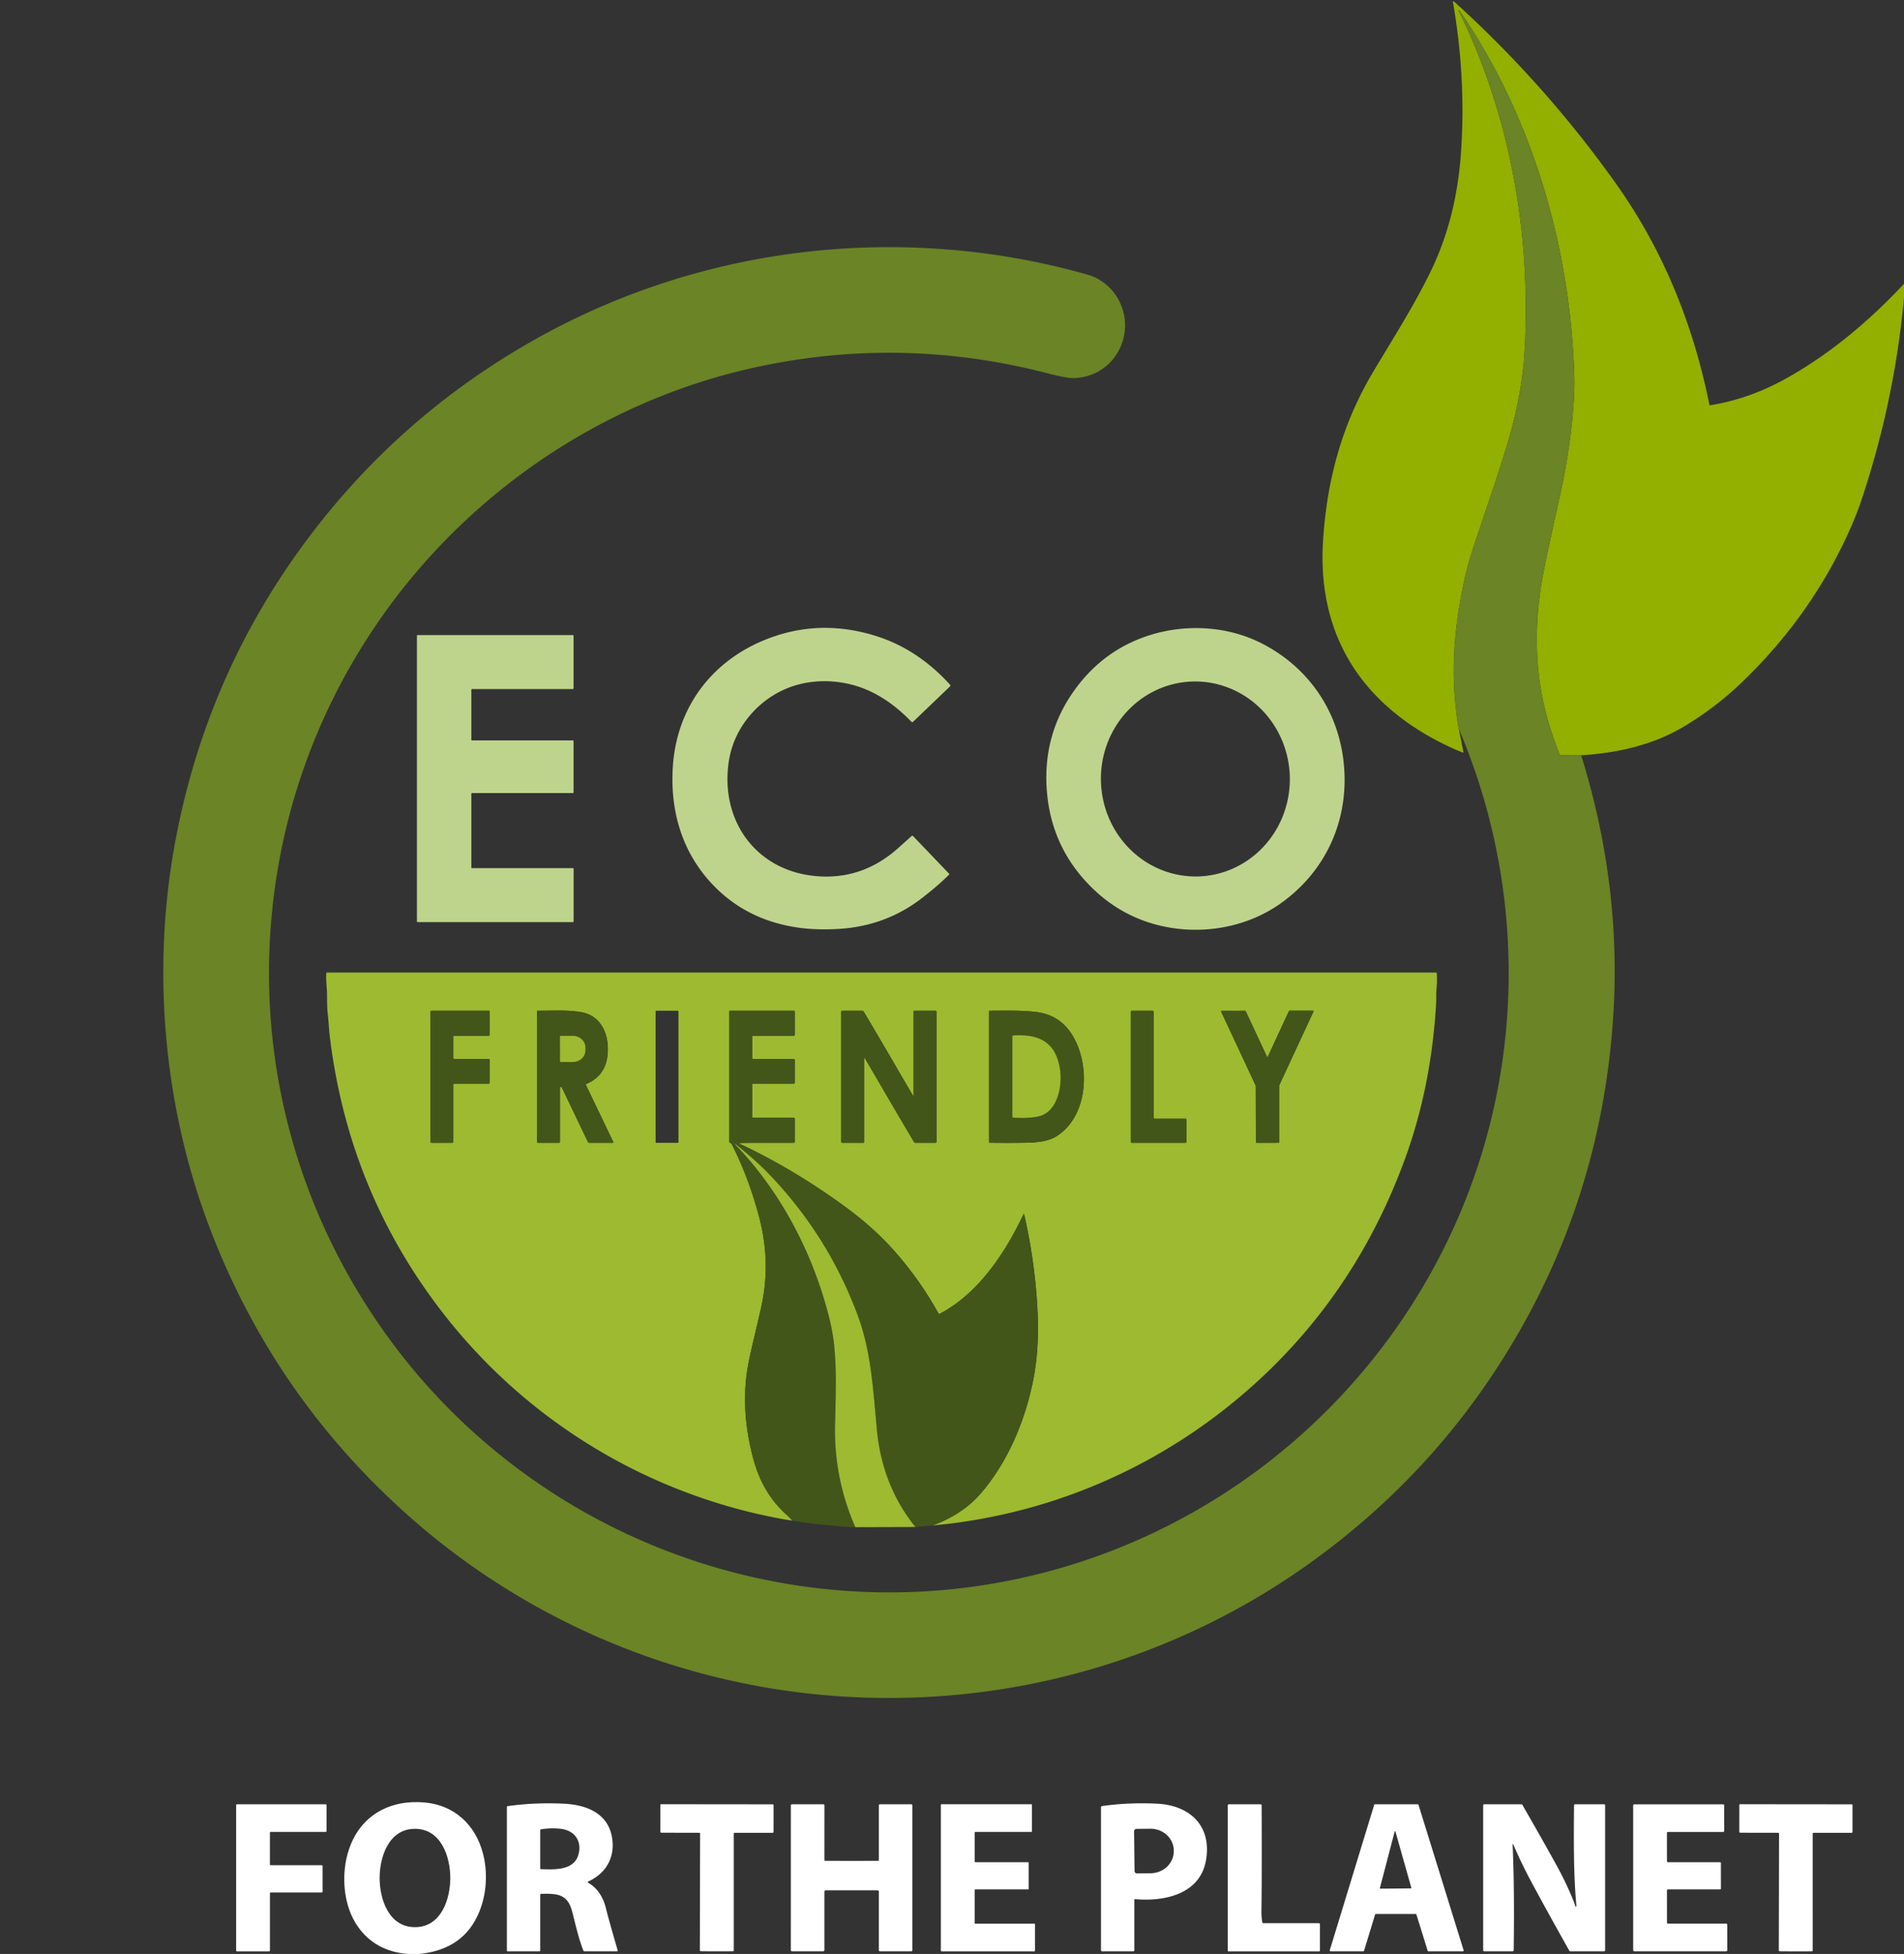 <?xml version="1.0" encoding="UTF-8" standalone="no"?>
<!DOCTYPE svg PUBLIC "-//W3C//DTD SVG 1.1//EN" "http://www.w3.org/Graphics/SVG/1.1/DTD/svg11.dtd">

<!-- VECTORIZED_CMYK_FILE: This file has been vectorized and converted to CMYK color space -->
<!-- TRANSPARENCY_PRESERVED: Background fills removed to maintain transparency -->
<!-- CMYK Color Conversions:
#7f9a13 → CMYK(46%,2%,98%,2%)
#708825 → CMYK(64%,21%,99%,56%)
#93af00 → CMYK(46%,2%,98%,2%)
#6a8426 → CMYK(64%,21%,99%,56%)
#bed48d → CMYK(32%,1%,55%,0%)
#9eba30 → CMYK(46%,2%,98%,2%)
#42561a → CMYK(64%,21%,99%,56%)
#ffffff → RGB(255,255,255) (preserved for transparency)
-->
<svg data-vectorized-cmyk="true" xmlns="http://www.w3.org/2000/svg" version="1.1" viewBox="-92.3 0 1084.83 1113" style="background: transparent;">

<rect x="-92.3" y="0" width="1084.83" height="1113" fill="#333333" stroke="none"/>

<path fill="#93af00" d="
  M 808.59 430.20
  L 796.95 430.14
  A 0.69 0.69 0.0 0 1 796.31 429.70
  Q 787.10 406.67 784.60 385.72
  Q 781.13 356.78 787.07 326.26
  Q 789.32 314.65 796.11 284.11
  C 800.53 264.25 803.77 243.79 804.58 223.45
  Q 804.78 218.28 804.71 215.60
  C 802.68 141.58 781.16 67.02 739.15 5.89
  A 0.21 0.21 0.0 0 0 738.88 5.83
  L 738.87 5.84
  A 0.19 0.19 0.0 0 0 738.80 6.09
  C 767.82 64.84 780.05 132.55 776.44 198.69
  Q 775.11 223.01 767.84 248.35
  C 762.51 266.90 756.51 283.82 747.51 310.75
  Q 740.63 331.37 737.53 357.00
  Q 733.93 386.80 738.84 415.09
  L 741.50 428.27
  A 0.36 0.35 5.1 0 1 741.02 428.67
  C 716.58 418.68 693.89 402.95 679.26 380.81
  C 665.02 359.26 659.88 334.47 661.52 308.19
  C 663.71 273.07 672.45 241.64 689.71 212.45
  C 700.38 194.41 712.32 175.96 722.35 155.63
  C 733.38 133.27 738.59 110.04 740.20 85.74
  Q 742.97 43.60 735.52 1.13
  A 0.35 0.35 0.0 0 1 736.10 0.81
  Q 788.33 48.07 828.73 105.04
  C 855.59 142.91 872.49 185.16 881.67 230.61
  A 0.33 0.32 -10.2 0 0 882.04 230.86
  Q 903.54 227.36 923.10 216.81
  C 949.01 202.84 972.38 183.23 992.53 161.67
  A 0.37 0.37 0.0 0 1 993.17 161.95
  Q 988.19 226.13 967.67 286.64
  Q 965.15 294.06 960.66 303.91
  Q 938.74 351.92 899.38 389.39
  Q 884.60 403.47 866.80 414.05
  C 849.27 424.48 828.84 429.01 808.59 430.20
  Z"
/>
<path fill="#6a8426" d="
  M 808.59 430.20
  Q 831.83 504.72 826.79 580.01
  Q 819.24 692.80 756.28 785.78
  Q 716.54 844.47 658.17 887.38
  C 579.02 945.58 481.50 973.41 383.06 966.04
  C 293.30 959.31 208.00 923.34 140.67 863.62
  Q 64.27 795.86 27.69 700.79
  C 0.68 630.56 -6.28 551.48 7.98 477.09
  Q 26.87 378.59 88.39 299.87
  Q 138.95 235.19 210.76 194.35
  C 281.72 153.99 363.23 135.94 444.60 141.89
  Q 487.66 145.04 528.10 156.67
  C 533.71 158.28 539.60 162.65 543.07 167.62
  C 556.88 187.34 544.03 214.81 519.28 215.39
  Q 515.50 215.48 504.72 212.68
  Q 421.53 191.13 338.43 209.17
  C 249.56 228.45 170.87 282.90 120.53 358.16
  C 85.54 410.47 65.45 470.26 61.62 532.91
  C 56.57 615.57 80.95 696.60 129.97 763.28
  C 207.92 869.33 339.77 923.57 470.03 902.60
  C 584.84 884.12 683.20 809.98 733.21 705.24
  C 776.72 614.10 778.53 508.10 738.84 415.09
  Q 733.93 386.80 737.53 357.00
  Q 740.63 331.37 747.51 310.75
  C 756.51 283.82 762.51 266.90 767.84 248.35
  Q 775.11 223.01 776.44 198.69
  C 780.05 132.55 767.82 64.84 738.80 6.09
  A 0.19 0.19 0.0 0 1 738.87 5.84
  L 738.88 5.83
  A 0.21 0.21 0.0 0 1 739.15 5.89
  C 781.16 67.02 802.68 141.58 804.71 215.60
  Q 804.78 218.28 804.58 223.45
  C 803.77 243.79 800.53 264.25 796.11 284.11
  Q 789.32 314.65 787.07 326.26
  Q 781.13 356.78 784.60 385.72
  Q 787.10 406.67 796.31 429.70
  A 0.69 0.69 0.0 0 0 796.95 430.14
  L 808.59 430.20
  Z"
/>
<path fill="#bed48d" d="
  M 427.05 411.17
  Q 413.54 397.21 398.58 391.73
  C 387.57 387.70 374.58 386.79 362.78 389.87
  C 342.61 395.13 326.24 412.41 322.98 433.52
  C 317.74 467.49 338.62 496.50 373.56 499.12
  Q 399.38 501.06 419.52 483.02
  Q 426.18 477.05 427.12 476.20
  A 0.57 0.55 -42.8 0 1 427.90 476.22
  L 448.46 497.68
  A 0.37 0.37 0.0 0 1 448.45 498.19
  C 443.89 502.79 439.40 506.53 433.66 511.05
  Q 412.53 527.72 384.76 529.17
  Q 372.98 529.78 363.53 528.53
  Q 332.77 524.46 312.92 502.99
  C 296.43 485.15 289.70 462.51 290.98 438.00
  C 292.87 401.58 315.16 373.77 349.31 362.34
  Q 377.33 352.97 406.94 362.32
  Q 430.65 369.81 449.01 390.04
  A 0.69 0.69 0.0 0 1 448.97 391.00
  L 427.90 411.19
  A 0.61 0.60 46.0 0 1 427.05 411.17
  Z"
/>
<path fill="#bed48d" d="
  M 673.62 438.41
  C 675.56 469.48 661.96 497.59 636.53 515.18
  C 616.56 529.00 590.46 532.88 567.15 526.88
  Q 542.83 520.62 525.32 500.92
  C 512.26 486.22 505.29 468.78 504.05 449.00
  C 502.81 429.21 507.56 411.04 518.70 394.83
  Q 533.62 373.10 556.97 363.87
  C 579.35 355.01 605.73 355.62 627.27 366.84
  C 654.69 381.14 671.68 407.33 673.62 438.41
  Z
  M 586.551 388.225
  A 55.54 53.82 -92.3 0 0 535.003 445.88
  A 55.54 53.82 -92.3 0 0 591.009 499.215
  A 55.54 53.82 -92.3 0 0 642.557 441.56
  A 55.54 53.82 -92.3 0 0 586.551 388.225
  Z"
/>
<path fill="#bed48d" d="
  M 145.25 524.83
  L 145.25 362.17
  A 0.42 0.42 0.0 0 1 145.67 361.75
  L 234.08 361.75
  A 0.42 0.42 0.0 0 1 234.50 362.17
  L 234.50 392.08
  A 0.42 0.42 0.0 0 1 234.08 392.50
  L 176.67 392.50
  A 0.42 0.42 0.0 0 0 176.25 392.92
  L 176.25 421.33
  A 0.42 0.42 0.0 0 0 176.67 421.75
  L 234.08 421.75
  A 0.42 0.42 0.0 0 1 234.50 422.17
  L 234.50 451.33
  A 0.42 0.42 0.0 0 1 234.08 451.75
  L 176.67 451.75
  A 0.42 0.42 0.0 0 0 176.25 452.17
  L 176.25 494.08
  A 0.42 0.42 0.0 0 0 176.67 494.50
  L 234.11 494.50
  A 0.42 0.42 0.0 0 1 234.53 494.92
  L 234.53 524.83
  A 0.42 0.42 0.0 0 1 234.11 525.25
  L 145.67 525.25
  A 0.42 0.42 0.0 0 1 145.25 524.83
  Z"
/>
<path fill="#9eba30" d="
  M 438.99 868.95
  Q 456.12 862.62 466.35 850.85
  C 481.91 832.93 491.71 809.34 496.33 786.37
  Q 500.16 767.36 498.68 743.46
  Q 497.02 716.80 491.21 691.71
  A 0.19 0.19 0.0 0 0 490.85 691.67
  C 480.50 713.64 465.08 736.86 443.13 748.37
  A 0.55 0.55 0.0 0 1 442.39 748.14
  Q 431.98 729.28 417.45 712.78
  Q 405.58 699.30 388.87 687.13
  C 369.77 673.20 350.09 661.35 329.13 651.53
  A 0.17 0.17 0.0 0 1 329.13 651.23
  Q 329.41 651.09 330.01 651.06
  Q 332.22 650.95 359.86 650.99
  A 0.64 0.64 0.0 0 0 360.51 650.35
  L 360.51 637.33
  A 0.60 0.60 0.0 0 0 359.91 636.73
  L 336.85 636.73
  A 0.60 0.59 -0.0 0 1 336.25 636.14
  L 336.25 617.85
  A 0.60 0.60 0.0 0 1 336.85 617.25
  L 359.92 617.25
  A 0.59 0.59 0.0 0 0 360.51 616.66
  L 360.51 603.85
  A 0.62 0.61 -0.0 0 0 359.89 603.24
  L 336.87 603.24
  A 0.62 0.62 0.0 0 1 336.25 602.62
  L 336.25 590.54
  A 0.56 0.56 0.0 0 1 336.81 589.98
  L 359.97 589.98
  A 0.54 0.54 0.0 0 0 360.51 589.44
  L 360.51 576.32
  A 0.59 0.59 0.0 0 0 359.92 575.73
  L 323.57 575.73
  A 0.34 0.33 90.0 0 0 323.24 576.07
  L 323.24 650.32
  A 0.74 0.73 8.6 0 0 323.76 651.02
  L 324.09 651.12
  A 0.57 0.56 84.6 0 1 324.43 651.41
  Q 334.22 670.43 340.24 693.27
  Q 347.12 719.39 341.31 745.05
  Q 339.44 753.31 337.01 763.48
  Q 334.05 775.87 333.22 782.00
  Q 330.04 805.26 336.88 830.90
  C 340.25 843.53 346.39 854.35 355.81 862.80
  Q 357.52 864.33 359.21 866.18
  Q 356.11 865.76 353.50 865.28
  C 277.34 851.35 208.93 810.22 161.05 749.18
  Q 106.58 679.75 95.65 590.79
  C 95.08 586.13 94.94 581.62 94.33 576.49
  Q 94.05 574.16 94.03 566.26
  C 94.01 562.43 93.28 558.25 93.62 554.26
  A 0.29 0.29 0.0 0 1 93.91 554.00
  L 726.03 554.00
  A 0.33 0.32 89.1 0 1 726.35 554.32
  Q 726.50 559.26 726.34 561.12
  Q 725.94 565.71 726.01 567.91
  Q 726.10 570.86 725.40 579.52
  Q 721.97 621.88 708.72 658.71
  Q 679.31 740.39 614.81 795.09
  C 565.01 837.33 504.03 863.00 438.99 868.95
  Z
  M 165.96 617.82
  A 0.57 0.57 0.0 0 1 166.53 617.25
  L 186.17 617.25
  A 0.57 0.57 0.0 0 0 186.74 616.68
  L 186.74 603.81
  A 0.57 0.57 0.0 0 0 186.17 603.24
  L 166.53 603.24
  A 0.57 0.57 0.0 0 1 165.96 602.67
  L 165.96 590.55
  A 0.57 0.57 0.0 0 1 166.53 589.98
  L 186.16 589.98
  A 0.57 0.57 0.0 0 0 186.73 589.41
  L 186.73 576.30
  A 0.57 0.57 0.0 0 0 186.16 575.73
  L 153.59 575.73
  A 0.57 0.57 0.0 0 0 153.02 576.30
  L 153.02 650.41
  A 0.57 0.57 0.0 0 0 153.59 650.98
  L 165.39 650.98
  A 0.57 0.57 0.0 0 0 165.96 650.41
  L 165.96 617.82
  Z
  M 241.64 617.50
  Q 252.13 613.14 253.71 602.07
  C 255.29 590.91 251.17 578.50 238.55 576.51
  C 230.53 575.24 224.84 575.73 214.07 575.74
  A 0.33 0.32 -0.0 0 0 213.74 576.06
  L 213.74 650.40
  A 0.59 0.59 0.0 0 0 214.33 650.99
  L 226.19 650.99
  A 0.55 0.55 0.0 0 0 226.74 650.44
  L 226.74 619.65
  A 0.55 0.55 0.0 0 1 227.79 619.41
  L 242.69 650.48
  A 0.91 0.91 0.0 0 0 243.51 650.99
  L 256.86 650.99
  A 0.31 0.31 0.0 0 0 257.14 650.54
  L 241.48 617.90
  A 0.30 0.30 0.0 0 1 241.64 617.50
  Z
  M 294.25 576.13
  A 0.39 0.39 0.0 0 0 293.86 575.74
  L 281.64 575.74
  A 0.39 0.39 0.0 0 0 281.25 576.13
  L 281.25 650.59
  A 0.39 0.39 0.0 0 0 281.64 650.98
  L 293.86 650.98
  A 0.39 0.39 0.0 0 0 294.25 650.59
  L 294.25 576.13
  Z
  M 408.59 616.67
  Q 421.22 638.34 428.45 650.43
  A 1.14 1.14 0.0 0 0 429.42 650.98
  L 440.65 650.98
  A 0.61 0.60 -0.0 0 0 441.26 650.38
  L 441.26 576.34
  A 0.61 0.61 0.0 0 0 440.65 575.73
  L 428.61 575.73
  A 0.36 0.35 90.0 0 0 428.26 576.09
  L 428.26 623.90
  A 0.23 0.23 0.0 0 1 427.84 624.02
  Q 423.32 616.32 419.67 610.05
  Q 407.05 588.37 399.82 576.28
  A 1.14 1.14 0.0 0 0 398.85 575.73
  L 387.62 575.73
  A 0.61 0.60 -0.0 0 0 387.01 576.33
  L 387.01 650.37
  A 0.61 0.61 0.0 0 0 387.62 650.98
  L 399.66 650.98
  A 0.36 0.35 90.0 0 0 400.01 650.62
  L 400.01 602.81
  A 0.23 0.23 0.0 0 1 400.43 602.69
  Q 404.94 610.39 408.59 616.67
  Z
  M 471.62 650.95
  Q 483.78 651.08 492.00 650.92
  C 498.87 650.79 505.23 650.27 510.47 646.71
  C 527.90 634.85 528.96 606.48 518.74 589.76
  Q 511.58 578.05 498.02 576.45
  C 489.32 575.42 480.72 575.71 471.55 575.74
  A 0.32 0.32 0.0 0 0 471.24 576.06
  L 471.24 650.56
  A 0.39 0.39 0.0 0 0 471.62 650.95
  Z
  M 565.57 637.26
  A 0.60 0.60 0.0 0 1 564.97 636.66
  L 564.97 576.33
  A 0.60 0.60 0.0 0 0 564.37 575.73
  L 552.61 575.73
  A 0.60 0.60 0.0 0 0 552.01 576.33
  L 552.01 650.38
  A 0.60 0.60 0.0 0 0 552.61 650.98
  L 583.12 650.98
  A 0.60 0.60 0.0 0 0 583.72 650.38
  L 583.72 637.86
  A 0.60 0.60 0.0 0 0 583.12 637.26
  L 565.57 637.26
  Z
  M 629.88 650.99
  Q 635.59 650.98 636.18 650.94
  A 0.33 0.32 -2.0 0 0 636.49 650.62
  L 636.49 618.82
  A 2.07 1.97 -34.2 0 1 636.67 617.99
  L 656.07 576.21
  A 0.35 0.35 0.0 0 0 655.75 575.71
  L 642.58 575.71
  A 0.58 0.56 12.0 0 0 642.06 576.04
  L 630.02 601.99
  A 0.27 0.18 -76.8 0 1 629.90 602.11
  Q 629.87 602.12 629.81 602.12
  Q 629.75 602.12 629.72 602.11
  A 0.27 0.18 76.6 0 1 629.60 601.99
  L 617.49 576.07
  A 0.58 0.56 -12.1 0 0 616.97 575.75
  L 603.80 575.78
  A 0.35 0.35 0.0 0 0 603.48 576.28
  L 622.99 618.01
  A 2.07 1.97 34.0 0 1 623.18 618.84
  L 623.26 650.64
  A 0.33 0.32 1.8 0 0 623.57 650.96
  Q 624.16 650.99 629.88 650.99
  Z"
/>
<path fill="#42561a" d="
  M 165.96 617.82
  L 165.96 650.41
  A 0.57 0.57 0.0 0 1 165.39 650.98
  L 153.59 650.98
  A 0.57 0.57 0.0 0 1 153.02 650.41
  L 153.02 576.30
  A 0.57 0.57 0.0 0 1 153.59 575.73
  L 186.16 575.73
  A 0.57 0.57 0.0 0 1 186.73 576.30
  L 186.73 589.41
  A 0.57 0.57 0.0 0 1 186.16 589.98
  L 166.53 589.98
  A 0.57 0.57 0.0 0 0 165.96 590.55
  L 165.96 602.67
  A 0.57 0.57 0.0 0 0 166.53 603.24
  L 186.17 603.24
  A 0.57 0.57 0.0 0 1 186.74 603.81
  L 186.74 616.68
  A 0.57 0.57 0.0 0 1 186.17 617.25
  L 166.53 617.25
  A 0.57 0.57 0.0 0 0 165.96 617.82
  Z"
/>
<path fill="#42561a" d="
  M 241.64 617.50
  A 0.30 0.30 0.0 0 0 241.48 617.90
  L 257.14 650.54
  A 0.31 0.31 0.0 0 1 256.86 650.99
  L 243.51 650.99
  A 0.91 0.91 0.0 0 1 242.69 650.48
  L 227.79 619.41
  A 0.55 0.55 0.0 0 0 226.74 619.65
  L 226.74 650.44
  A 0.55 0.55 0.0 0 1 226.19 650.99
  L 214.33 650.99
  A 0.59 0.59 0.0 0 1 213.74 650.40
  L 213.74 576.06
  A 0.33 0.32 0.0 0 1 214.07 575.74
  C 224.84 575.73 230.53 575.24 238.55 576.51
  C 251.17 578.50 255.29 590.91 253.71 602.07
  Q 252.13 613.14 241.64 617.50
  Z
  M 226.74 590.47
  L 226.76 604.53
  A 0.43 0.43 0.0 0 0 227.19 604.96
  L 234.04 604.95
  A 7.24 6.64 -0.1 0 0 241.27 598.30
  L 241.27 596.66
  A 7.24 6.64 -0.1 0 0 234.02 590.03
  L 227.17 590.04
  A 0.43 0.43 0.0 0 0 226.74 590.47
  Z"
/>

<path fill="#42561a" d="
  M 438.99 868.95
  L 429.31 869.81
  C 416.35 854.07 409.19 834.55 407.35 814.71
  C 404.91 788.53 403.82 768.86 395.96 748.08
  Q 378.73 702.50 344.80 667.70
  Q 338.21 660.94 326.64 651.57
  A 0.13 0.13 0.0 0 0 326.46 651.58
  A 0.13 0.12 -46.8 0 0 326.46 651.75
  C 352.04 678.30 369.96 712.15 379.41 747.68
  Q 382.13 757.90 382.94 765.93
  C 384.18 778.09 384.01 787.76 383.70 803.21
  Q 383.64 806.21 383.51 810.50
  Q 382.59 841.48 395.04 869.91
  Q 392.13 869.96 382.99 869.12
  Q 367.19 867.67 359.21 866.18
  Q 357.52 864.33 355.81 862.80
  C 346.39 854.35 340.25 843.53 336.88 830.90
  Q 330.04 805.26 333.22 782.00
  Q 334.05 775.87 337.01 763.48
  Q 339.44 753.31 341.31 745.05
  Q 347.12 719.39 340.24 693.27
  Q 334.22 670.43 324.43 651.41
  A 0.57 0.56 84.6 0 0 324.09 651.12
  L 323.76 651.02
  A 0.74 0.73 8.6 0 1 323.24 650.32
  L 323.24 576.07
  A 0.34 0.33 -90.0 0 1 323.57 575.73
  L 359.92 575.73
  A 0.59 0.59 0.0 0 1 360.51 576.32
  L 360.51 589.44
  A 0.54 0.54 0.0 0 1 359.97 589.98
  L 336.81 589.98
  A 0.56 0.56 0.0 0 0 336.25 590.54
  L 336.25 602.62
  A 0.62 0.62 0.0 0 0 336.87 603.24
  L 359.89 603.24
  A 0.62 0.61 -0.0 0 1 360.51 603.85
  L 360.51 616.66
  A 0.59 0.59 0.0 0 1 359.92 617.25
  L 336.85 617.25
  A 0.60 0.60 0.0 0 0 336.25 617.85
  L 336.25 636.14
  A 0.60 0.59 -0.0 0 0 336.85 636.73
  L 359.91 636.73
  A 0.60 0.60 0.0 0 1 360.51 637.33
  L 360.51 650.35
  A 0.64 0.64 0.0 0 1 359.86 650.99
  Q 332.22 650.95 330.01 651.06
  Q 329.41 651.09 329.13 651.23
  A 0.17 0.17 0.0 0 0 329.13 651.53
  C 350.09 661.35 369.77 673.20 388.87 687.13
  Q 405.58 699.30 417.45 712.78
  Q 431.98 729.28 442.39 748.14
  A 0.55 0.55 0.0 0 0 443.13 748.37
  C 465.08 736.86 480.50 713.64 490.85 691.67
  A 0.19 0.19 0.0 0 1 491.21 691.71
  Q 497.02 716.80 498.68 743.46
  Q 500.16 767.36 496.33 786.37
  C 491.71 809.34 481.91 832.93 466.35 850.85
  Q 456.12 862.62 438.99 868.95
  Z"
/>
<path fill="#42561a" d="
  M 419.67 610.05
  Q 423.32 616.32 427.84 624.02
  A 0.23 0.23 0.0 0 0 428.26 623.90
  L 428.26 576.09
  A 0.36 0.35 -90.0 0 1 428.61 575.73
  L 440.65 575.73
  A 0.61 0.61 0.0 0 1 441.26 576.34
  L 441.26 650.38
  A 0.61 0.60 0.0 0 1 440.65 650.98
  L 429.42 650.98
  A 1.14 1.14 0.0 0 1 428.45 650.43
  Q 421.22 638.34 408.59 616.67
  Q 404.94 610.39 400.43 602.69
  A 0.23 0.23 0.0 0 0 400.01 602.81
  L 400.01 650.62
  A 0.36 0.35 -90.0 0 1 399.66 650.98
  L 387.62 650.98
  A 0.61 0.61 0.0 0 1 387.01 650.37
  L 387.01 576.33
  A 0.61 0.60 0.0 0 1 387.62 575.73
  L 398.85 575.73
  A 1.14 1.14 0.0 0 1 399.82 576.28
  Q 407.05 588.37 419.67 610.05
  Z"
/>
<path fill="#42561a" d="
  M 471.62 650.95
  A 0.39 0.39 0.0 0 1 471.24 650.56
  L 471.24 576.06
  A 0.32 0.32 0.0 0 1 471.55 575.74
  C 480.72 575.71 489.32 575.42 498.02 576.45
  Q 511.58 578.05 518.74 589.76
  C 528.96 606.48 527.90 634.85 510.47 646.71
  C 505.23 650.27 498.87 650.79 492.00 650.92
  Q 483.78 651.08 471.62 650.95
  Z
  M 485.11 636.64
  Q 493.06 637.17 499.07 635.99
  C 507.32 634.39 510.97 625.54 511.77 617.99
  Q 512.70 609.29 509.71 601.81
  C 505.46 591.14 495.43 589.18 485.08 589.81
  A 0.61 0.61 0.0 0 0 484.50 590.42
  L 484.50 636.00
  A 0.65 0.64 1.9 0 0 485.11 636.64
  Z"
/>
<path fill="#42561a" d="
  M 565.57 637.26
  L 583.12 637.26
  A 0.60 0.60 0.0 0 1 583.72 637.86
  L 583.72 650.38
  A 0.60 0.60 0.0 0 1 583.12 650.98
  L 552.61 650.98
  A 0.60 0.60 0.0 0 1 552.01 650.38
  L 552.01 576.33
  A 0.60 0.60 0.0 0 1 552.61 575.73
  L 564.37 575.73
  A 0.60 0.60 0.0 0 1 564.97 576.33
  L 564.97 636.66
  A 0.60 0.60 0.0 0 0 565.57 637.26
  Z"
/>
<path fill="#42561a" d="
  M 629.81 602.12
  Q 629.87 602.12 629.90 602.11
  A 0.27 0.18 -76.8 0 0 630.02 601.99
  L 642.06 576.04
  A 0.58 0.56 12.0 0 1 642.58 575.71
  L 655.75 575.71
  A 0.35 0.35 0.0 0 1 656.07 576.21
  L 636.67 617.99
  A 2.07 1.97 -34.2 0 0 636.49 618.82
  L 636.49 650.62
  A 0.33 0.32 -2.0 0 1 636.18 650.94
  Q 635.59 650.98 629.88 650.99
  Q 624.16 650.99 623.57 650.96
  A 0.33 0.32 1.8 0 1 623.26 650.64
  L 623.18 618.84
  A 2.07 1.97 34.0 0 0 622.99 618.01
  L 603.48 576.28
  A 0.35 0.35 0.0 0 1 603.80 575.78
  L 616.97 575.75
  A 0.58 0.56 -12.1 0 1 617.49 576.07
  L 629.60 601.99
  A 0.27 0.18 76.6 0 0 629.72 602.11
  Q 629.75 602.12 629.81 602.12
  Z"
/>
<path fill="#9eba30" d="
  M 484.50 636.00
  L 484.50 590.42
  A 0.61 0.61 0.0 0 1 485.08 589.81
  C 495.43 589.18 505.46 591.14 509.71 601.81
  Q 512.70 609.29 511.77 617.99
  C 510.97 625.54 507.32 634.39 499.07 635.99
  Q 493.06 637.17 485.11 636.64
  A 0.65 0.64 1.9 0 1 484.50 636.00
  Z"
/>
<path fill="#9eba30" d="
  M 226.74 590.47
  A 0.43 0.43 0.0 0 1 227.17 590.04
  L 234.02 590.03
  A 7.24 6.64 -0.1 0 1 241.27 596.66
  L 241.27 598.30
  A 7.24 6.64 -0.1 0 1 234.04 604.95
  L 227.19 604.96
  A 0.43 0.43 0.0 0 1 226.76 604.53
  L 226.74 590.47
  Z"
/>
<path fill="#9eba30" d="
  M 429.31 869.81
  L 395.04 869.91
  Q 382.59 841.48 383.51 810.50
  Q 383.64 806.21 383.70 803.21
  C 384.01 787.76 384.18 778.09 382.94 765.93
  Q 382.13 757.90 379.41 747.68
  C 369.96 712.15 352.04 678.30 326.46 651.75
  A 0.13 0.12 -46.8 0 1 326.46 651.58
  A 0.13 0.13 0.0 0 1 326.64 651.57
  Q 338.21 660.94 344.80 667.70
  Q 378.73 702.50 395.96 748.08
  C 403.82 768.86 404.91 788.53 407.35 814.71
  C 409.19 834.55 416.35 854.07 429.31 869.81
  Z"
/>
<path fill="#ffffff" d="
  M 146.62 1113.00
  L 140.08 1113.00
  Q 121.57 1111.57 111.58 1097.42
  C 103.12 1085.42 101.85 1067.21 106.56 1053.32
  C 113.08 1034.10 129.70 1025.00 149.51 1026.71
  C 166.47 1028.17 178.70 1039.37 182.95 1056.06
  C 185.66 1066.69 184.93 1078.61 180.91 1088.68
  Q 172.17 1110.51 146.62 1113.00
  Z
  M 124.00 1069.75
  C 124.01 1081.82 129.23 1097.76 144.14 1097.75
  C 159.05 1097.74 164.26 1081.80 164.26 1069.73
  C 164.25 1057.66 159.03 1041.73 144.12 1041.73
  C 129.21 1041.74 124.00 1057.68 124.00 1069.75
  Z"
/>
<path fill="#ffffff" d="
  M 242.77 1072.41
  Q 250.39 1076.79 252.91 1086.90
  Q 254.65 1093.90 259.64 1110.97
  A 0.43 0.43 0.0 0 1 259.23 1111.51
  L 240.79 1111.51
  A 0.79 0.79 0.0 0 1 240.06 1111.02
  C 236.97 1103.37 234.84 1092.67 233.37 1087.72
  C 230.60 1078.40 224.09 1078.66 216.06 1078.77
  A 0.58 0.57 -0.5 0 0 215.49 1079.34
  L 215.49 1111.10
  A 0.41 0.41 0.0 0 1 215.08 1111.51
  L 196.84 1111.51
  A 0.34 0.34 0.0 0 1 196.50 1111.17
  L 196.50 1029.45
  A 0.67 0.66 86.0 0 1 197.07 1028.79
  Q 212.78 1026.61 229.06 1027.43
  C 241.10 1028.02 253.17 1032.33 256.11 1045.19
  C 258.75 1056.75 253.68 1066.88 242.80 1071.77
  A 0.36 0.36 0.0 0 0 242.77 1072.41
  Z
  M 215.86 1064.71
  C 223.80 1064.92 235.06 1065.66 237.42 1055.86
  C 239.21 1048.41 234.87 1042.62 227.21 1041.73
  Q 221.63 1041.08 215.86 1042.03
  A 0.44 0.43 85.3 0 0 215.50 1042.46
  L 215.50 1064.33
  A 0.38 0.37 -89.2 0 0 215.86 1064.71
  Z"
/>
<path fill="#ffffff" d="
  M 554.42 1081.79
  A 0.39 0.38 -87.3 0 0 554.00 1082.18
  L 554.00 1110.93
  A 0.58 0.58 0.0 0 1 553.42 1111.51
  L 535.62 1111.51
  A 0.62 0.62 0.0 0 1 535.00 1110.89
  L 535.00 1029.48
  A 0.71 0.70 85.8 0 1 535.60 1028.78
  Q 550.50 1026.63 566.87 1027.41
  C 585.60 1028.31 598.20 1039.95 594.84 1059.58
  C 591.50 1079.05 571.01 1083.29 554.42 1081.79
  Z
  M 553.85 1043.15
  L 554.13 1065.79
  A 1.36 1.36 0.0 0 0 555.51 1067.13
  L 563.34 1067.03
  A 13.29 12.46 -0.7 0 0 576.47 1054.41
  L 576.47 1053.97
  A 13.29 12.46 -0.7 0 0 563.03 1041.68
  L 555.20 1041.77
  A 1.36 1.36 0.0 0 0 553.85 1043.15
  Z"
/>
<path fill="#ffffff" d="
  M 93.75 1028.22
  L 93.75 1043.03
  A 0.47 0.47 0.0 0 1 93.28 1043.50
  L 61.96 1043.50
  A 0.47 0.47 0.0 0 0 61.49 1043.97
  L 61.49 1062.01
  A 0.47 0.47 0.0 0 0 61.96 1062.48
  L 91.02 1062.48
  A 0.47 0.47 0.0 0 1 91.49 1062.95
  L 91.49 1077.53
  A 0.47 0.47 0.0 0 1 91.02 1078.00
  L 61.97 1078.00
  A 0.47 0.47 0.0 0 0 61.50 1078.47
  L 61.50 1111.05
  A 0.47 0.47 0.0 0 1 61.03 1111.52
  L 42.72 1111.52
  A 0.47 0.47 0.0 0 1 42.25 1111.05
  L 42.25 1028.22
  A 0.47 0.47 0.0 0 1 42.72 1027.75
  L 93.28 1027.75
  A 0.47 0.47 0.0 0 1 93.75 1028.22
  Z"
/>
<path fill="#ffffff" d="
  M 316.20 1027.75
  Q 346.22 1027.78 348.12 1027.80
  A 0.32 0.31 -89.8 0 1 348.43 1028.12
  L 348.43 1043.41
  A 0.61 0.61 0.0 0 1 347.82 1044.02
  L 326.18 1044.02
  A 0.41 0.41 0.0 0 0 325.77 1044.43
  L 325.77 1111.04
  A 0.41 0.41 0.0 0 1 325.41 1111.44
  Q 324.82 1111.52 316.11 1111.51
  Q 307.40 1111.50 306.80 1111.42
  A 0.41 0.41 0.0 0 1 306.45 1111.02
  L 306.59 1044.41
  A 0.41 0.41 0.0 0 0 306.18 1044.00
  L 284.54 1043.95
  A 0.61 0.61 0.0 0 1 283.93 1043.34
  L 283.97 1028.05
  A 0.32 0.31 89.9 0 1 284.28 1027.73
  Q 286.17 1027.72 316.20 1027.75
  Z"
/>
<path fill="#ffffff" d="
  M 392.92 1060.00
  Q 405.25 1060.00 408.13 1059.97
  A 0.30 0.30 0.0 0 0 408.42 1059.67
  L 408.42 1028.37
  A 0.62 0.62 0.0 0 1 409.04 1027.75
  L 426.86 1027.75
  A 0.68 0.68 0.0 0 1 427.54 1028.43
  L 427.54 1110.86
  A 0.64 0.64 0.0 0 1 426.90 1111.50
  L 409.07 1111.50
  A 0.65 0.65 0.0 0 1 408.42 1110.85
  L 408.42 1077.50
  A 0.74 0.74 0.0 0 0 407.68 1076.76
  Q 406.18 1076.75 392.92 1076.75
  Q 379.65 1076.75 378.15 1076.76
  A 0.74 0.74 0.0 0 0 377.41 1077.50
  L 377.41 1110.85
  A 0.65 0.65 0.0 0 1 376.76 1111.50
  L 358.93 1111.50
  A 0.64 0.64 0.0 0 1 358.29 1110.86
  L 358.30 1028.43
  A 0.68 0.68 0.0 0 1 358.98 1027.75
  L 376.80 1027.75
  A 0.62 0.62 0.0 0 1 377.42 1028.37
  L 377.41 1059.67
  A 0.30 0.30 0.0 0 0 377.70 1059.96
  Q 380.58 1060.00 392.92 1060.00
  Z"
/>
<path fill="#ffffff" d="
  M 495.67 1028.14
  L 495.67 1043.09
  A 0.41 0.41 0.0 0 1 495.26 1043.50
  L 463.44 1043.50
  A 0.41 0.41 0.0 0 0 463.03 1043.91
  L 463.03 1060.34
  A 0.41 0.41 0.0 0 0 463.44 1060.75
  L 493.38 1060.75
  A 0.41 0.41 0.0 0 1 493.79 1061.16
  L 493.79 1075.84
  A 0.41 0.41 0.0 0 1 493.38 1076.25
  L 463.44 1076.25
  A 0.41 0.41 0.0 0 0 463.03 1076.66
  L 463.03 1095.36
  A 0.41 0.41 0.0 0 0 463.44 1095.77
  L 497.01 1095.77
  A 0.41 0.41 0.0 0 1 497.42 1096.18
  L 497.42 1111.11
  A 0.41 0.41 0.0 0 1 497.01 1111.52
  L 444.18 1111.52
  A 0.41 0.41 0.0 0 1 443.77 1111.11
  L 443.77 1028.14
  A 0.41 0.41 0.0 0 1 444.18 1027.73
  L 495.26 1027.73
  A 0.41 0.41 0.0 0 1 495.67 1028.14
  Z"
/>
<path fill="#ffffff" d="
  M 607.94 1027.75
  L 625.90 1027.75
  A 0.63 0.63 0.0 0 1 626.53 1028.38
  Q 626.72 1067.22 626.41 1088.99
  Q 626.38 1091.50 626.87 1094.86
  A 0.74 0.73 -4.0 0 0 627.60 1095.49
  L 659.18 1095.49
  A 0.58 0.57 90.0 0 1 659.75 1096.07
  L 659.75 1111.12
  A 0.41 0.40 -90.0 0 1 659.35 1111.53
  L 607.59 1111.53
  A 0.35 0.34 90.0 0 1 607.25 1111.18
  L 607.25 1028.44
  A 0.69 0.69 0.0 0 1 607.94 1027.75
  Z"
/>
<path fill="#ffffff" d="
  M 721.14 1111.23
  L 714.72 1090.53
  A 0.40 0.40 0.0 0 0 714.34 1090.25
  L 691.58 1090.25
  A 0.40 0.40 0.0 0 0 691.19 1090.53
  L 684.88 1111.22
  A 0.40 0.40 0.0 0 1 684.49 1111.50
  L 665.71 1111.50
  A 0.40 0.40 0.0 0 1 665.33 1110.98
  L 690.68 1028.03
  A 0.40 0.40 0.0 0 1 691.07 1027.75
  L 715.52 1027.75
  A 0.40 0.40 0.0 0 1 715.90 1028.03
  L 741.64 1110.99
  A 0.40 0.40 0.0 0 1 741.26 1111.51
  L 721.52 1111.51
  A 0.40 0.40 0.0 0 1 721.14 1111.23
  Z
  M 702.86 1075.75
  Q 709.67 1075.69 711.53 1075.65
  A 0.30 0.29 -9.2 0 0 711.81 1075.28
  L 702.76 1043.22
  A 0.23 0.12 12.8 0 0 702.63 1043.11
  Q 702.59 1043.09 702.56 1043.09
  Q 702.52 1043.09 702.48 1043.11
  A 0.23 0.12 -13.8 0 0 702.35 1043.22
  L 693.91 1075.45
  A 0.30 0.29 8.1 0 0 694.19 1075.82
  Q 696.05 1075.82 702.86 1075.75
  Z"
/>
<path fill="#ffffff" d="
  M 769.54 1050.68
  Q 770.65 1076.24 770.15 1110.87
  A 0.64 0.64 0.0 0 1 769.51 1111.50
  L 753.36 1111.50
  A 0.61 0.61 0.0 0 1 752.75 1110.89
  L 752.75 1028.36
  A 0.62 0.61 0.0 0 1 753.37 1027.75
  L 774.42 1027.75
  A 0.83 0.83 0.0 0 1 775.14 1028.17
  Q 785.79 1046.64 794.44 1062.29
  Q 800.13 1072.59 804.14 1082.61
  Q 805.04 1084.85 805.31 1085.92
  A 0.23 0.23 0.0 0 0 805.75 1085.94
  Q 805.89 1085.56 805.83 1085.00
  C 804.10 1066.24 804.40 1044.47 804.52 1028.34
  A 0.59 0.59 0.0 0 1 805.11 1027.75
  L 821.64 1027.75
  A 0.60 0.60 0.0 0 1 822.24 1028.35
  L 822.24 1110.92
  A 0.59 0.58 90.0 0 1 821.66 1111.51
  L 802.37 1111.51
  A 0.59 0.58 75.0 0 1 801.86 1111.21
  Q 789.09 1088.50 780.15 1071.86
  Q 774.47 1061.30 769.91 1050.60
  A 0.19 0.19 0.0 0 0 769.54 1050.68
  Z"
/>
<path fill="#ffffff" d="
  M 838.22 1028.47
  A 0.71 0.70 -0.0 0 1 838.93 1027.77
  L 889.45 1027.77
  A 0.63 0.63 0.0 0 1 890.08 1028.40
  L 890.08 1042.92
  A 0.60 0.59 90.0 0 1 889.49 1043.52
  L 858.06 1043.51
  A 0.60 0.60 0.0 0 0 857.46 1044.11
  L 857.47 1060.16
  A 0.60 0.60 0.0 0 0 858.07 1060.76
  L 887.78 1060.75
  A 0.42 0.42 0.0 0 1 888.20 1061.17
  L 888.21 1075.82
  A 0.43 0.42 -0.0 0 1 887.78 1076.24
  L 858.07 1076.24
  A 0.61 0.61 0.0 0 0 857.46 1076.85
  L 857.48 1095.13
  A 0.62 0.61 90.0 0 0 858.09 1095.75
  L 891.24 1095.73
  A 0.61 0.60 89.5 0 1 891.84 1096.33
  L 891.85 1110.85
  A 0.64 0.63 90.0 0 1 891.22 1111.49
  L 838.86 1111.49
  A 0.63 0.63 0.0 0 1 838.23 1110.86
  L 838.22 1028.47
  Z"
/>
<path fill="#ffffff" d="
  M 930.86 1111.53
  Q 922.15 1111.52 921.55 1111.44
  A 0.41 0.41 0.0 0 1 921.20 1111.04
  L 921.34 1044.41
  A 0.41 0.41 0.0 0 0 920.93 1044.00
  L 899.28 1043.96
  A 0.61 0.61 0.0 0 1 898.67 1043.35
  L 898.70 1028.05
  A 0.32 0.31 89.9 0 1 899.02 1027.73
  Q 900.91 1027.72 930.95 1027.75
  Q 960.98 1027.78 962.87 1027.80
  A 0.32 0.31 -89.8 0 1 963.19 1028.12
  L 963.19 1043.41
  A 0.61 0.61 0.0 0 1 962.58 1044.02
  L 940.93 1044.02
  A 0.41 0.41 0.0 0 0 940.52 1044.43
  L 940.53 1111.06
  A 0.41 0.41 0.0 0 1 940.17 1111.46
  Q 939.57 1111.54 930.86 1111.53
  Z"
/>
</svg>
